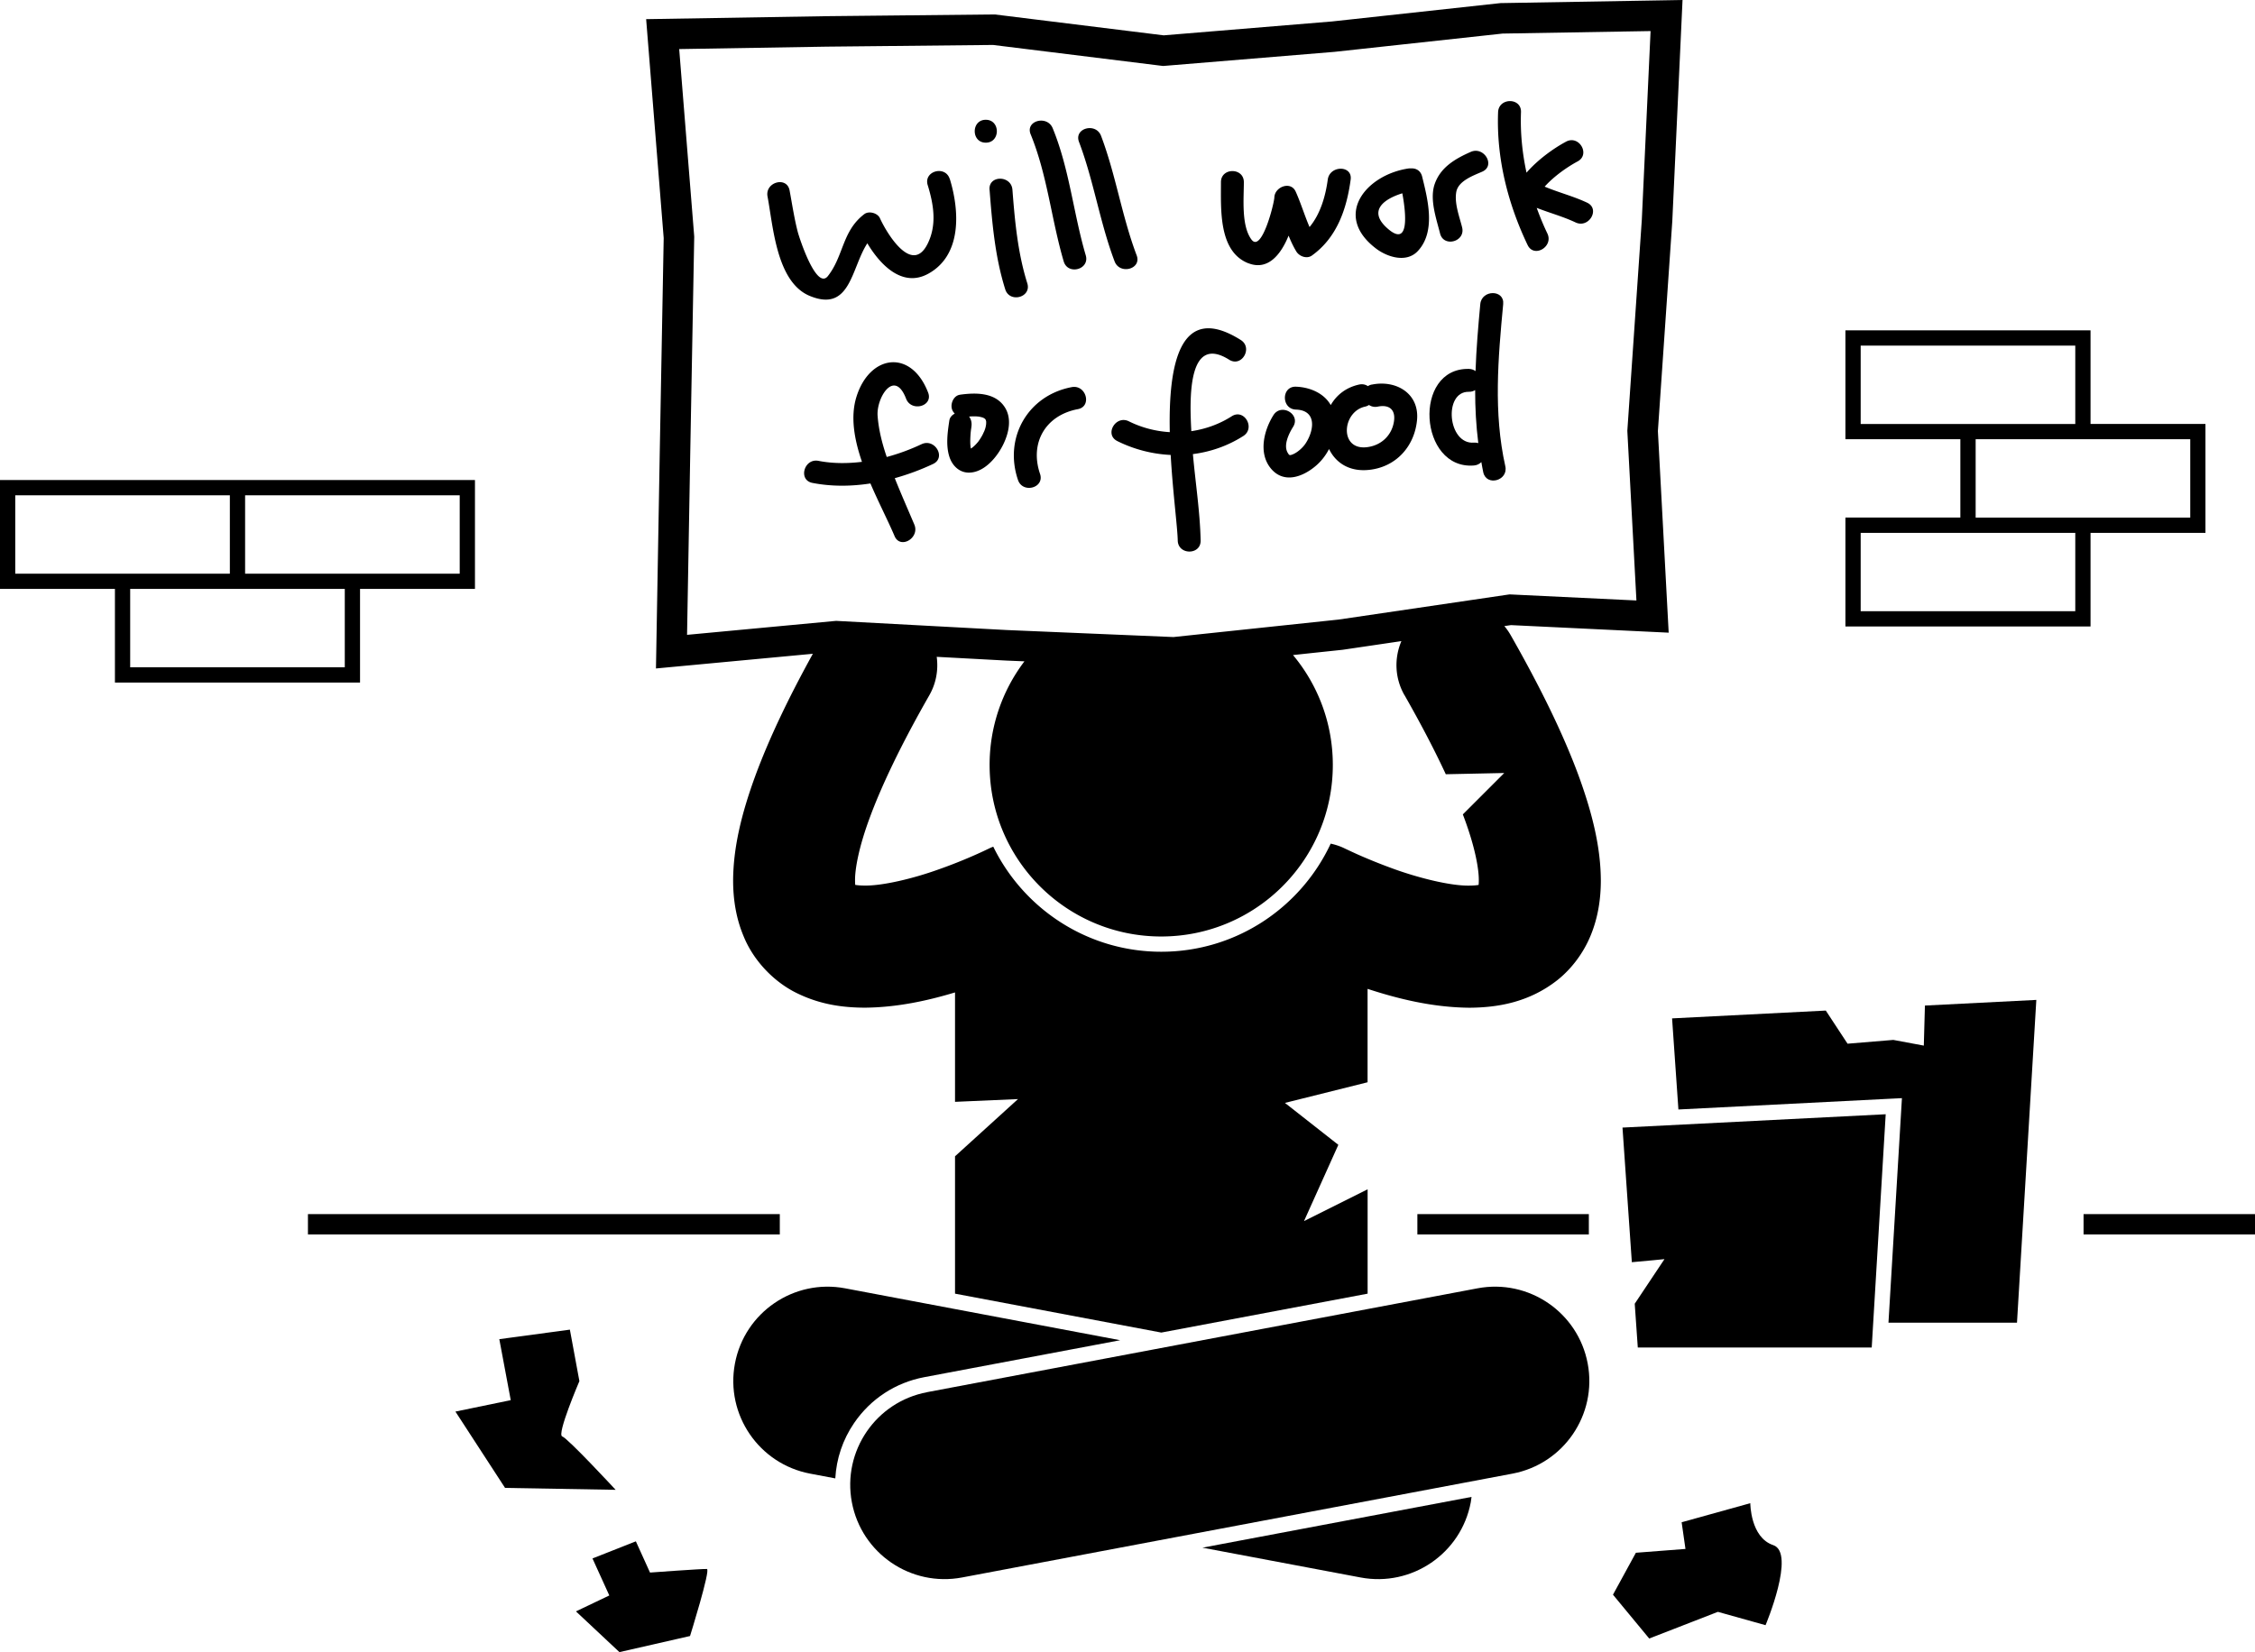 <svg xmlns="http://www.w3.org/2000/svg" xml:space="preserve" viewBox="0 0 530.75 388.96" shape-rendering="geometricPrecision" text-rendering="geometricPrecision" image-rendering="optimizeQuality" fill-rule="evenodd" clip-rule="evenodd"><g fill="currentColor"><path d="m452.8 246.17-7.18-1.34-10.77.89-5.12-7.8-36.18 1.84 1.49 21.45 48.6-2.47 4.01-.2-.24 4.01-2.93 48.85h30.25l4.55-75.99-26.22 1.33zM320.24 371.39c12.05 2.27 23.66-5.65 25.93-17.7.08-.43.12-.85.18-1.27l-63.33 11.95 37.23 7.02zM201.02 335.04c3.88-5.69 9.74-9.53 16.52-10.81l46.11-8.7-64.74-12.22c-12.05-2.27-23.66 5.65-25.93 17.7-2.27 12.04 5.65 23.65 17.7 25.93l5.92 1.12c.26-4.62 1.74-9.1 4.42-13.02z"/><path d="M218.2 327.77c-12.05 2.27-19.97 13.88-17.7 25.92 2.27 12.04 13.88 19.97 25.93 17.7l129.56-24.45c12.05-2.28 19.97-13.88 17.7-25.93-2.27-12.05-13.87-19.97-25.93-17.7L218.2 327.76zM84.74 160.69v-22.04h27.05v-25.63H0v25.63h27.05v22.04h57.69zm-3.59-3.59H30.64v-18.45H81.15v18.45zm-23.46-40.49h50.51v18.45H57.69v-18.45zm-54.1 0H54.1v18.45H3.59v-18.45zM434.35 121.86v25.63h57.69v-22.04h27.05V99.81h-27.05V77.77h-57.69v25.63h27.05v18.45h-27.05zm54.1 22.04h-50.51v-18.45H488.45v18.45zm-50.51-44.08V81.37h50.51v18.45H437.94zm27.05 3.59H515.51v18.45H465v-18.45zM183.54 285.84H72.48v4.79h111.06zM333.6 290.63h40.36v-4.79H333.6zM530.75 285.84H490.4v4.79h40.35z"/><path d="m396.02 0-42.85.73-39.63 4.32-39.65 3.27-39.78-4.92-39.69.41-42.34.7 4.13 51.54-.91 49.5-.91 51.83 36.93-3.46c-6 10.87-10.39 20.23-13.45 28.48-3.45 9.37-5.28 17.32-5.32 24.89 0 4.44.69 8.83 2.39 12.94 2.47 6.24 7.65 11.3 13.02 13.78 5.39 2.57 10.67 3.21 15.55 3.23 7.69-.06 14.9-1.67 21.27-3.59v25.76l14.82-.65-14.82 13.47v32.34l48.55 9.16 48.56-9.16V280l-14.97 7.48 8.08-17.95-12.57-9.87 19.45-4.86v-21.99c6.98 2.28 15.15 4.36 23.94 4.44 6.41-.04 13.93-1.14 20.76-6.52 3.34-2.66 6.13-6.39 7.81-10.5 1.7-4.12 2.39-8.5 2.39-12.94-.03-7.57-1.87-15.52-5.31-24.89-3.47-9.35-8.65-20.13-15.94-32.92-.43-.75-.92-1.44-1.46-2.08l1.56-.23 37.12 1.78-2.54-47.46 3.39-49.42L396.01.03zm-65.43 163.69c3.99 7 7.19 13.18 9.7 18.59l13.76-.29-9.75 9.75c.08.2.16.42.24.62 2.73 7.3 3.55 12.39 3.52 14.91 0 .45-.02.8-.05 1.07-.52.09-1.27.16-2.18.16-4.54.09-12.49-1.93-18.64-4.24-3.1-1.14-5.83-2.29-7.74-3.14a171.502 171.502 0 0 1-2.72-1.26l-.11-.05c-1.11-.56-2.26-.94-3.42-1.19-7.01 15.02-22.24 25.45-39.88 25.45-17.35 0-32.39-10.11-39.54-24.74-.37.15-.73.3-1.09.48l-.11.05c-.81.4-5.65 2.72-11.64 4.82-5.92 2.14-13.22 3.89-17.45 3.81-.92 0-1.67-.07-2.2-.16-.02-.28-.04-.63-.04-1.07-.03-2.52.8-7.61 3.52-14.91 2.71-7.32 7.21-16.85 13.96-28.66 1.63-2.85 2.15-6.03 1.74-9.05l16.19.87.19.01 4.27.18a40.242 40.242 0 0 0-8.2 24.39c0 22.31 18.09 40.39 40.39 40.39 22.31 0 40.39-18.09 40.39-40.39 0-9.84-3.52-18.86-9.37-25.87l4.2-.45 7.48-.79 13.83-2.04c-1.7 3.99-1.59 8.69.73 12.74zm55.84-111.98-3.38 49.26-.03.44.02.44 2.12 39.52-29.18-1.4-.69-.03-.69.1-39.51 5.82-38.9 4.12-39.2-1.65-39.66-2.13-.53-.03-.53.05-34.56 3.24.77-43.81.91-49.49.01-.35-.02-.35-3.52-43.91 34.68-.57 39.19-.4 39.29 4.86.73.09.74-.06 39.65-3.27.09-.01.09-.01 39.34-4.28 34.83-.59-2.06 44.4z"/><path d="M223.54 42.15c-1.02-3.31-6.21-1.9-5.19 1.43 1.42 4.63 2.21 9.42-.07 13.91-3.72 7.32-9.69-2.82-11.17-6.11-.55-1.23-2.6-1.79-3.68-.97-5.24 3.98-4.83 9.82-8.57 14.58-2.73 3.48-6.79-9.19-7.1-10.4-.83-3.21-1.31-6.5-1.92-9.76-.64-3.41-5.83-1.96-5.19 1.43 1.32 7.02 2.1 20.2 9.96 23.42 9.59 3.94 9.72-6.58 13.53-12.4 3.05 5.11 8.25 10.49 14.31 7.18 7.99-4.37 7.4-14.83 5.1-22.33zM232.91 44.66c.61 7.92 1.29 15.84 3.69 23.46 1.04 3.3 6.24 1.89 5.19-1.43-2.25-7.17-2.92-14.56-3.5-22.03-.27-3.44-5.65-3.46-5.39 0zM232.02 33.59c3.47 0 3.47-5.39 0-5.39s-3.47 5.39 0 5.39zM250.36 61.54c.98 3.32 6.18 1.91 5.19-1.43-2.92-9.92-3.83-20.3-7.78-29.92-1.3-3.17-6.51-1.78-5.19 1.43 3.94 9.62 4.86 20 7.78 29.92zM262.34 61.54c1.22 3.21 6.43 1.82 5.19-1.43-3.48-9.17-4.9-18.95-8.38-28.13-1.22-3.21-6.43-1.82-5.19 1.43 3.48 9.17 4.9 18.95 8.38 28.13zM293.82 61.97c4.58 1.8 7.65-2 9.47-6.49.52 1.27 1.09 2.52 1.81 3.71.7 1.17 2.48 1.83 3.68.97 5.88-4.22 8.19-10.95 9.12-17.88.46-3.43-4.93-3.39-5.39 0-.52 3.86-1.72 8.1-4.29 11.17-1.18-2.74-2.03-5.61-3.26-8.34-1.17-2.59-4.94-1.11-5.02 1.36-.05 1.43-2.99 13.19-5.4 9.91-2.41-3.27-1.78-9.63-1.78-13.5 0-3.47-5.39-3.47-5.39 0 .01 6.37-.61 16.32 6.44 19.1zM332.06 39.65c-.21-.01-.43-.01-.66.03-9.95 1.55-17.71 11.08-7.55 18.82 2.64 2.02 7.18 3.48 9.86.6 4.3-4.62 2.34-12.14 1.01-17.54-.36-1.44-1.51-2-2.65-1.91zm-5.58 14.05c-4.64-4.17-.57-6.92 3.58-8.19.88 4.75 1.74 12.98-3.58 8.19zM344.13 53.52c-.64-2.55-1.85-5.66-1.37-8.33.47-2.62 4.03-3.86 6.12-4.78 3.17-1.4.43-6.04-2.72-4.65-3.64 1.61-7.09 3.6-8.47 7.53-1.27 3.61.37 8.16 1.25 11.67.84 3.37 6.04 1.94 5.19-1.43zM352.6 26.41c-.42 10.82 2.3 21.56 6.95 31.28 1.5 3.13 6.14.4 4.65-2.72-.94-1.96-1.77-3.98-2.51-6.03 3.03 1.19 6.21 2.04 9.15 3.43 3.12 1.47 5.86-3.17 2.72-4.65-3.22-1.52-6.72-2.4-10-3.78 2.17-2.42 5.25-4.59 7.76-5.94 3.06-1.64.34-6.29-2.72-4.65-3.1 1.66-6.73 4.33-9.31 7.3-1.01-4.68-1.48-9.46-1.3-14.25.13-3.47-5.25-3.46-5.39 0zM216.89 104.58a48.886 48.886 0 0 1-8.18 3.01c-1.07-3.13-1.9-6.36-2.15-9.67-.33-4.24 3.94-11.24 6.7-4.06 1.23 3.2 6.44 1.81 5.19-1.43-3.99-10.37-13.81-8.97-16.89 1.06-1.43 4.66-.49 9.97 1.32 15.24-3.44.42-6.91.42-10.24-.23-3.39-.66-4.84 4.53-1.43 5.19 4.5.88 9.12.83 13.66.13 1.93 4.5 4.15 8.79 5.68 12.39 1.35 3.19 5.99.44 4.65-2.72-1.54-3.64-3.14-7.25-4.6-10.91 3.11-.87 6.14-1.99 9.02-3.35 3.14-1.49.4-6.13-2.72-4.65zM225.92 92.94c-1.46.21-2.23 2.04-1.88 3.31.13.48.38.83.68 1.13-.65.33-1.17.89-1.28 1.63-.41 2.73-.85 5.79 0 8.49.66 2.1 2.34 3.8 4.66 3.77 3.65-.05 6.67-3.77 8.1-6.78 1.25-2.62 1.98-5.94.32-8.57-2.26-3.58-6.9-3.51-10.6-2.99zm5.7 8.66c-.1.2-.29.64-.38.8-.2.38-.43.75-.66 1.1-.11.16-.22.32-.33.47-.26.32-.53.62-.82.9-.17.17-.35.32-.53.47-.1.07-.25.17-.39.27v-.01c-.02-.09-.05-.26-.08-.41-.02-.21-.04-.41-.05-.62-.03-.66-.01-1.32.03-1.98.02-.42.06-.84.11-1.26.01-.1.02-.2.04-.29.01-.05.07-.5.08-.6.13-.88-.06-1.72-.55-2.37.25-.02.51-.04.76-.04.3-.01.59-.01.89 0 .11 0 .35.03.54.04.38.06.75.14 1.12.27.14.07.27.15.4.24.02.02.04.03.05.05.02.01.03.03.05.05.04.07.08.13.12.2l.09.34c.01.25 0 .5-.02.74-.04.22-.1.59-.15.75-.08.3-.19.59-.31.88zM244.79 111.57c-2.49-7.32 1.3-13.81 8.89-15.24 3.41-.64 1.96-5.83-1.43-5.19-10.34 1.95-16.03 11.93-12.65 21.86 1.11 3.27 6.31 1.87 5.19-1.43zM262.97 103.84a31.6 31.6 0 0 0 12.57 3.27c.5 8.78 1.59 16.9 1.66 20.14.08 3.47 5.46 3.47 5.39 0-.15-6.79-1.22-13.56-1.82-20.34 4.15-.53 8.19-1.92 11.86-4.26 2.92-1.86.22-6.53-2.72-4.65-2.94 1.88-6.18 3.02-9.51 3.51-.39-7.22-1.01-23.06 8.91-16.82 2.95 1.85 5.65-2.81 2.72-4.65-14.47-9.1-17.04 5.98-16.7 21.7-3.3-.2-6.57-1.03-9.63-2.55-3.1-1.54-5.83 3.11-2.72 4.65zM322.86 90.54c-.36.07-.65.21-.91.37-.55-.38-1.26-.55-2.08-.37-3.14.69-5.34 2.53-6.66 4.83-1.59-2.82-4.95-4.22-8.19-4.33-3.47-.11-3.46 5.27 0 5.39 4.93.16 4.34 4.84 2.26 7.99-.65.98-1.86 2.07-2.96 2.53-.8.33-.88.25-1.23-.34-1.1-1.82.32-4.61 1.27-6.13 1.84-2.96-2.82-5.66-4.65-2.72-2.19 3.5-3.52 8.72-.76 12.32 3.04 3.96 7.71 2.26 10.89-.53 1.23-1.08 2.23-2.4 2.97-3.84 1.53 3.17 4.7 5.42 9.44 4.91 6.28-.67 10.62-5.44 11.26-11.62.66-6.41-4.98-9.62-10.64-8.45zm5.23 8.69c-.52 3.36-3.09 5.7-6.44 6.06-6.48.7-5.79-8.37-.35-9.56.36-.08.66-.22.91-.39.55.37 1.26.56 2.08.39 2.68-.55 4.23.72 3.8 3.5z"/><path d="M353.8 71.59c.33-3.46-5.06-3.43-5.39 0-.49 5.25-.94 10.52-1.12 15.78-.41-.31-.93-.5-1.57-.52-13.3-.26-11.76 23.8 1.2 22.74.74-.06 1.31-.37 1.74-.8.15.8.27 1.61.45 2.41.76 3.39 5.95 1.95 5.19-1.43-2.82-12.58-1.7-25.47-.5-38.18zm-6.88 32.62c-6.2.51-7.26-12.09-1.2-11.97.6.01 1.09-.15 1.48-.4-.01 4.17.22 8.34.74 12.48-.3-.09-.64-.14-1.03-.11zM381.88 265.47l2.2 31.69c3.11-.26 7.68-.72 7.68-.72l-7 10.5.72 10.3h55.06l3.29-54.91-61.94 3.14zM379.64 375.44l8.53 10.32 16.16-6.28 11.22 3.14s7.18-17.05 1.8-18.85c-5.39-1.8-5.39-9.87-5.39-9.87l-16.16 4.49.9 6.28-11.67.9-5.39 9.87zM118.87 350.3l26.03.45s-11.22-12.12-12.57-12.57c-1.35-.45 4.04-13.02 4.04-13.02l-2.24-12.12-16.61 2.24 2.69 14.36-13.02 2.69 11.67 17.95zM166.39 369.39c-.93-.08-13.4.84-13.4.84l-3.33-7.35-10.21 4.03 3.96 8.71-7.85 3.75 10.23 9.59 16.62-3.79s4.9-15.7 3.97-15.77z"/></g></svg>
